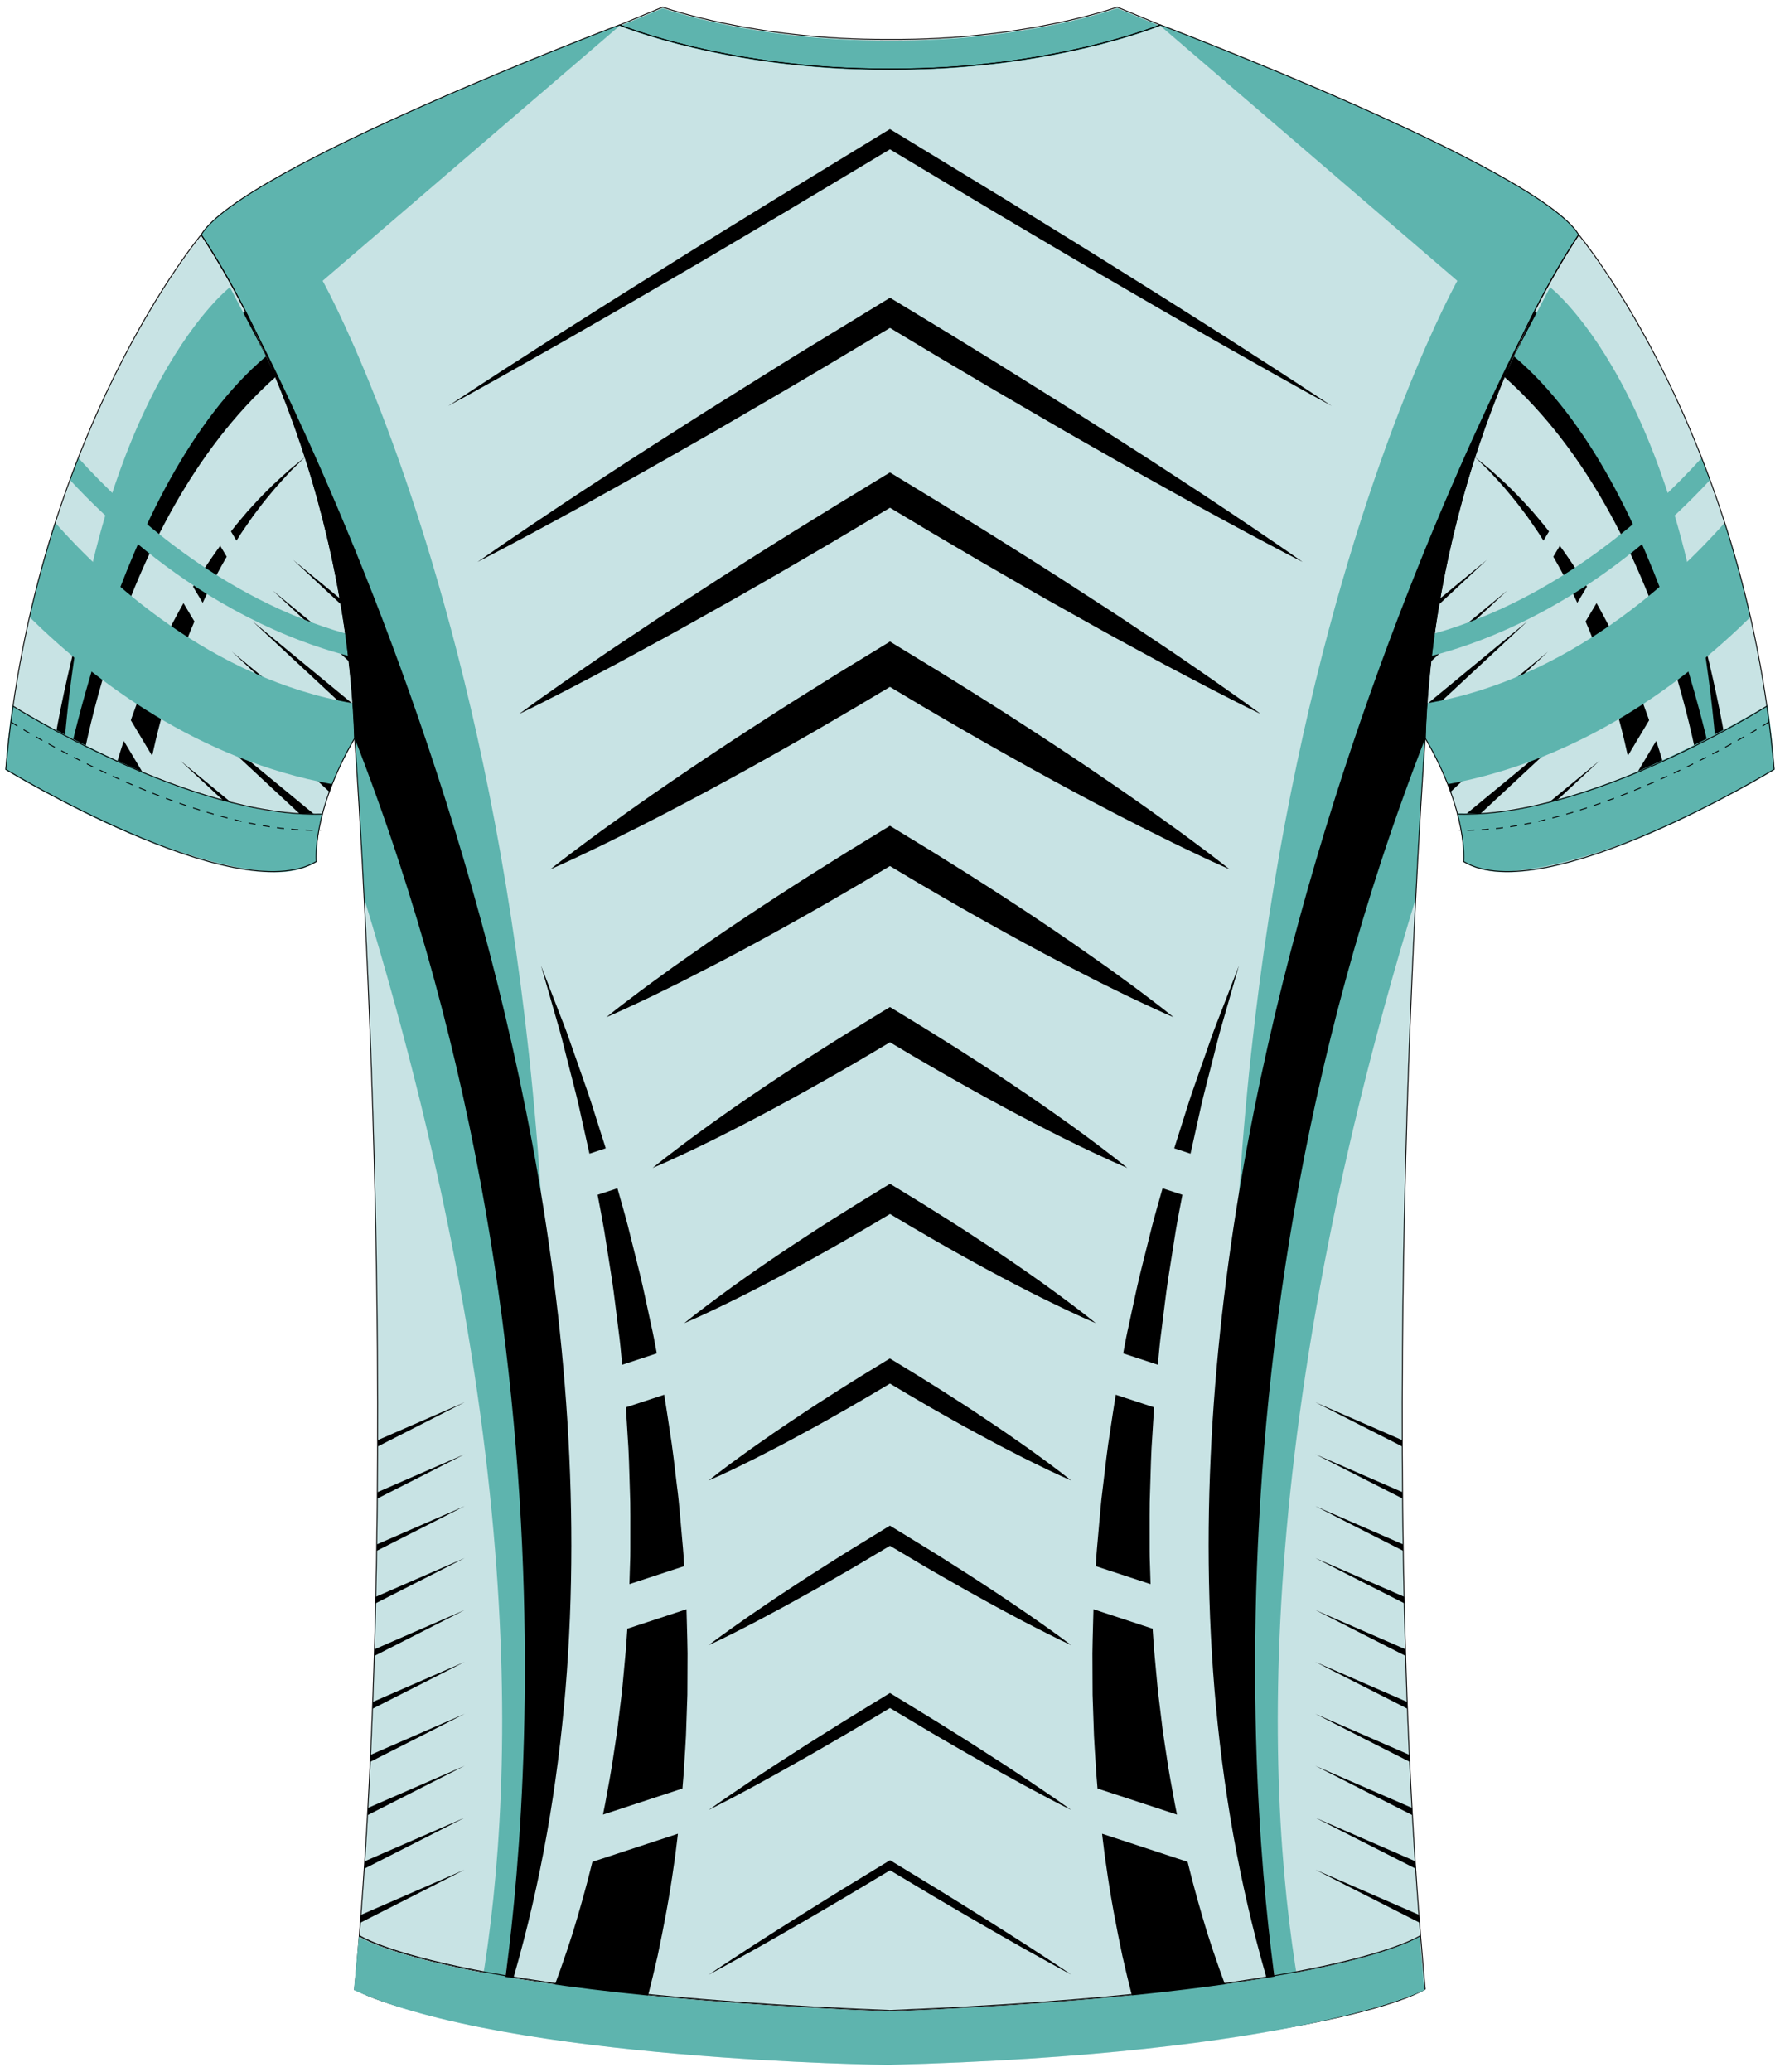 <?xml version="1.0" encoding="utf-8"?>
<!-- Generator: Adobe Illustrator 19.1.0, SVG Export Plug-In . SVG Version: 6.00 Build 0)  -->
<svg version="1.1" id="Layer_1" xmlns="http://www.w3.org/2000/svg" xmlns:xlink="http://www.w3.org/1999/xlink" x="0px" y="0px"
	 viewBox="0 0 495 576" style="enable-background:new 0 0 495 576;" xml:space="preserve">
<style type="text/css">
	<![CDATA[
	@font-face{font-family:'codaheavy';src:url('/fonts/coda-heavy-webfont.woff') format('woff')}
	text{font-family:Impact,codaheavy,sans-serif}
	.Number.fill{fill:#000}
	.NumberOutline.stroke{fill:none;stroke:#777;stroke-width:2.5}
	.Colour1.fill{fill:#C8E3E4;}
	.Colour2.fill{fill:#5EB4AE;}
	.Colour3.fill{fill:#000000;}
	.BottomHem.fill{fill:#5EB4AE;}
	.NeckAndArmTrim.fill{fill:#5EB4AE;}
	.st0{fill:none;stroke:#000000;stroke-width:0.25;stroke-miterlimit:10;}
	.st1{fill:none;stroke:#000000;stroke-width:0.25;stroke-miterlimit:10;stroke-dasharray:2;}
	]]>
</style>
<path class="Colour1 fill" d="M247.84,573.72c125.34-4.97,148.51-20.79,148.51-20.79c-14.4-153.55,0-347.72,0-347.72
	c2.98-84.21,42.69-139.93,42.69-139.93C427.87,46.7,322.76,6.95,322.76,6.95l-0.12,0.01c0,0-30.17,12.45-75.14,12.24l-0.43,0
	c-44.74,0.14-74.72-12.24-74.72-12.24l-0.12-0.01c0,0-105.11,39.75-116.28,58.33c0,0,39.71,55.72,42.69,139.93
	c0,0,14.4,194.17,0,347.72c0,0,23.17,15.82,148.53,20.79L247.84,573.72z"/>
<path class="Colour1 fill" d="M439.04,65.54c0,0,46.16,54.98,54.35,148.6c0,0-64.03,39.01-86.37,25.63c0,0,1.37-13.62-10.67-34.3
	C396.35,205.47,396.22,131.3,439.04,65.54z"/>
<path class="Colour1 fill" d="M55.96,65.54c0,0-46.16,54.98-54.35,148.6c0,0,64.03,39.01,86.37,25.63c0,0-1.37-13.62,10.67-34.3
	C98.65,205.47,98.77,131.3,55.96,65.54z"/>
<g>
	<path class="st0" d="M394.98,538.37c0,0-22.99,15.85-147.49,20.8"/>
	<path class="st0" d="M247.5,559.17c-124.49-4.95-147.49-20.8-147.49-20.8"/>
</g>
<g>
	<path class="st1" d="M394.98,542.82c0,0-22.99,15.85-147.49,20.8"/>
	<path class="st1" d="M247.5,563.63c-124.49-4.95-147.49-20.8-147.49-20.8"/>
</g>
<g>
	<path class="st1" d="M247.5,563.63c124.49-4.95,147.49-20.8,147.49-20.8"/>
	<path class="st1" d="M247.5,563.63c-124.49-4.95-147.49-20.8-147.49-20.8"/>
</g>
<g>
	<path class="Colour1 fill" d="M247.5,559.17c124.49-4.95,147.49-20.8,147.49-20.8l1.37,14.83c0,0-34.58,17.86-149.28,20.8
		c0,0-105.7-1.2-148.42-20.8l1.37-14.83C100.01,538.37,123,554.22,247.5,559.17"/>
</g>
<path class="Colour3 fill" d="M58.83,189.66l32.75,30.45c0.31-0.86,0.64-1.73,1-2.64L58.83,189.66z"/>
<g>
	<path class="Colour3 fill" d="M102.33,502.57c-0.04,0.67-0.07,1.34-0.11,2.01l27-13.72L102.33,502.57z"/>
	<path class="Colour3 fill" d="M103.07,487.81c-0.03,0.65-0.06,1.3-0.09,1.94l26.24-13.33L103.07,487.81z"/>
	<path class="Colour3 fill" d="M101.45,517.39c-0.05,0.69-0.09,1.39-0.14,2.08l27.91-14.18L101.45,517.39z"/>
	<path class="Colour3 fill" d="M100.4,532.29c-0.06,0.73-0.11,1.45-0.17,2.18l28.99-14.73L100.4,532.29z"/>
	<path class="Colour3 fill" d="M103.67,473.11c-0.02,0.63-0.05,1.26-0.07,1.89l25.61-13.02L103.67,473.11z"/>
	<path class="Colour3 fill" d="M104.16,458.47c-0.02,0.62-0.04,1.23-0.05,1.85l25.11-12.76L104.16,458.47z"/>
	<path class="Colour3 fill" d="M104.96,414.81c0,0.59-0.01,1.18-0.02,1.77l24.27-12.33L104.96,414.81z"/>
	<path class="Colour3 fill" d="M105.04,400.34c0,0.58,0,1.17-0.01,1.76l24.18-12.29L105.04,400.34z"/>
	<path class="Colour3 fill" d="M104.53,443.87c-0.01,0.6-0.03,1.21-0.04,1.81l24.73-12.57L104.53,443.87z"/>
	<path class="Colour3 fill" d="M104.79,429.32c-0.01,0.6-0.02,1.19-0.03,1.79l24.45-12.43L104.79,429.32z"/>
	<path class="Colour3 fill" d="M392.66,502.57c0.04,0.67,0.07,1.34,0.11,2.01l-27-13.72L392.66,502.57z"/>
	<path class="Colour3 fill" d="M391.92,487.81c0.03,0.65,0.06,1.3,0.09,1.94l-26.24-13.33L391.92,487.81z"/>
	<path class="Colour3 fill" d="M393.55,517.39c0.05,0.69,0.09,1.39,0.14,2.08l-27.91-14.18L393.55,517.39z"/>
	<path class="Colour3 fill" d="M394.6,532.29c0.06,0.73,0.11,1.45,0.17,2.18l-28.99-14.73L394.6,532.29z"/>
	<path class="Colour3 fill" d="M391.32,473.11c0.02,0.63,0.05,1.26,0.07,1.89l-25.61-13.02L391.32,473.11z"/>
	<path class="Colour3 fill" d="M390.84,458.47c0.02,0.62,0.04,1.23,0.05,1.85l-25.11-12.76L390.84,458.47z"/>
	<path class="Colour3 fill" d="M390.03,414.81c0,0.59,0.01,1.18,0.02,1.77l-24.27-12.33L390.03,414.81z"/>
	<path class="Colour3 fill" d="M389.95,400.34c0,0.58,0,1.17,0.01,1.76l-24.18-12.29L389.95,400.34z"/>
	<path class="Colour3 fill" d="M390.47,443.87c0.01,0.6,0.03,1.21,0.04,1.81l-24.73-12.57L390.47,443.87z"/>
	<path class="Colour3 fill" d="M390.2,429.32c0.01,0.6,0.02,1.19,0.03,1.79l-24.45-12.43L390.2,429.32z"/>
</g>
<path class="Colour3 fill" d="M436.16,189.66l-32.75,30.45c-0.31-0.86-0.64-1.73-1-2.64L436.16,189.66z"/>
<g>
	<g>
		<path class="Colour3 fill" d="M82.56,241.58c1.06-0.24,2.08-0.55,3.03-0.93l-35.48-29.24L82.56,241.58z"/>
		<path class="Colour3 fill" d="M53.15,198.16l35.44,32.96c0.17-0.99,0.39-2.06,0.66-3.21L53.15,198.16z"/>
		<path class="Colour3 fill" d="M94.85,168.04c-0.09-0.54-0.19-1.09-0.28-1.64l-13.01-10.73L94.85,168.04z"/>
		<path class="Colour3 fill" d="M75.87,164.17l21.26,19.77c-0.09-0.81-0.19-1.65-0.3-2.49L75.87,164.17z"/>
		<path class="Colour3 fill" d="M64.51,181.16l31.34,29.14c0.39-0.76,0.79-1.53,1.21-2.31L64.51,181.16z"/>
		<path class="Colour3 fill" d="M70.19,172.67l28.23,26.25c-0.05-0.95-0.12-2-0.19-3.14L70.19,172.67z"/>
		<path class="Colour3 fill" d="M61.23,151.71c-1.14,1.57-2.28,3.19-3.41,4.88c-1.03,1.56-2.1,3.14-3.09,4.79
			c-0.35,0.56-0.7,1.14-1.05,1.71l2.69,4.49c0.65-1.41,1.32-2.81,2.01-4.17c0.81-1.7,1.71-3.32,2.57-4.93
			c0.69-1.27,1.39-2.51,2.1-3.72L61.23,151.71z"/>
		<path class="Colour3 fill" d="M42.07,185.73c-0.3,0.69-0.61,1.39-0.9,2.08c-1.52,3.64-2.96,7.25-4.22,10.79
			c-0.2,0.55-0.37,1.07-0.57,1.62l5.93,9.89c0.65-2.95,1.36-6.01,2.2-9.16c0.64-2.49,1.38-5.02,2.14-7.58L42.07,185.73z"/>
		<path class="Colour3 fill" d="M51.02,167.66c-0.74,1.3-1.45,2.61-2.16,3.94c-0.96,1.75-1.83,3.55-2.73,5.34
			c-0.61,1.2-1.17,2.42-1.74,3.64l4.12,6.88c0.31-0.92,0.62-1.83,0.93-2.75c0.67-1.81,1.29-3.66,2-5.46
			c0.71-1.81,1.39-3.63,2.17-5.4c0.15-0.37,0.31-0.73,0.46-1.09L51.02,167.66z"/>
		<path class="Colour3 fill" d="M80.64,130.47c-1.28,1.16-2.87,2.54-4.63,4.2c-1.71,1.7-3.68,3.6-5.66,5.83
			c-0.5,0.55-1.02,1.11-1.54,1.68c-0.5,0.59-1.01,1.2-1.53,1.81c-1,1.19-2.05,2.42-3.05,3.74l1.53,2.56
			c0.19-0.29,0.37-0.59,0.56-0.87c0.88-1.43,1.83-2.76,2.73-4.06c0.45-0.65,0.9-1.29,1.33-1.92c0.46-0.61,0.92-1.2,1.36-1.79
			c1.74-2.37,3.5-4.41,5.04-6.25c1.58-1.8,3.02-3.31,4.19-4.58c2.47-2.41,3.88-3.79,3.88-3.79S83.33,128.29,80.64,130.47z"/>
		<path class="Colour3 fill" d="M34.42,205.96c-0.32,0.98-0.65,1.97-0.95,2.92c-1.02,3.3-1.95,6.43-2.72,9.34c-1,3.68-1.81,7-2.44,9.83
			c3.26,1.54,6.69,3.07,10.19,4.54c0.37-3.19,0.93-7.38,1.79-12.25c0.19-1.13,0.41-2.31,0.64-3.51L34.42,205.96z"/>
		<path class="Colour3 fill" d="M68.23,86.45c0,0-40.26,30.36-55.28,133.18l7.93,4.14c0,0,9.38-77.75,55.76-118.99L68.23,86.45z"/>
	</g>
	<path class="Colour3 fill" d="M426.76,86.45c0,0,40.26,30.36,55.28,133.18l-7.93,4.14c0,0-9.38-77.75-55.76-118.99L426.76,86.45z"/>
	<path class="Colour3 fill" d="M412.43,241.58c-1.06-0.24-2.08-0.55-3.03-0.93l35.48-29.24L412.43,241.58z"/>
	<path class="Colour3 fill" d="M441.84,198.16l-35.44,32.96c-0.17-0.99-0.39-2.06-0.66-3.21L441.84,198.16z"/>
	<path class="Colour3 fill" d="M400.15,168.04c0.09-0.54,0.19-1.09,0.28-1.64l13.01-10.73L400.15,168.04z"/>
	<path class="Colour3 fill" d="M419.13,164.17l-21.26,19.77c0.09-0.81,0.19-1.65,0.3-2.49L419.13,164.17z"/>
	<path class="Colour3 fill" d="M430.49,181.16l-31.34,29.14c-0.39-0.76-0.79-1.53-1.21-2.31L430.49,181.16z"/>
	<path class="Colour3 fill" d="M424.81,172.67l-28.23,26.25c0.05-0.95,0.12-2,0.19-3.14L424.81,172.67z"/>
	<path class="Colour3 fill" d="M433.77,151.71c1.14,1.57,2.28,3.19,3.41,4.88c1.03,1.56,2.1,3.14,3.09,4.79c0.35,0.56,0.7,1.14,1.05,1.71
		l-2.69,4.49c-0.65-1.41-1.32-2.81-2.01-4.17c-0.81-1.7-1.71-3.32-2.57-4.93c-0.69-1.27-1.39-2.51-2.1-3.72L433.77,151.71z"/>
	<path class="Colour3 fill" d="M452.92,185.73c0.3,0.69,0.61,1.39,0.9,2.08c1.52,3.64,2.96,7.25,4.22,10.79c0.2,0.55,0.37,1.07,0.57,1.62
		l-5.93,9.89c-0.65-2.95-1.36-6.01-2.2-9.16c-0.64-2.49-1.38-5.02-2.14-7.58L452.92,185.73z"/>
	<path class="Colour3 fill" d="M443.98,167.66c0.74,1.3,1.45,2.61,2.16,3.94c0.96,1.75,1.83,3.55,2.73,5.34c0.61,1.2,1.17,2.42,1.74,3.64
		l-4.12,6.88c-0.31-0.92-0.62-1.83-0.93-2.75c-0.67-1.81-1.29-3.66-2-5.46c-0.71-1.81-1.39-3.63-2.17-5.4
		c-0.15-0.37-0.31-0.73-0.46-1.09L443.98,167.66z"/>
	<path class="Colour3 fill" d="M414.35,130.47c1.28,1.16,2.87,2.54,4.63,4.2c1.71,1.7,3.68,3.6,5.66,5.83c0.5,0.55,1.02,1.11,1.54,1.68
		c0.5,0.59,1.01,1.2,1.53,1.81c1,1.19,2.05,2.42,3.05,3.74l-1.53,2.56c-0.19-0.29-0.37-0.59-0.56-0.87
		c-0.88-1.43-1.83-2.76-2.73-4.06c-0.45-0.65-0.9-1.29-1.33-1.92c-0.46-0.61-0.92-1.2-1.36-1.79c-1.74-2.37-3.5-4.41-5.04-6.25
		c-1.58-1.8-3.02-3.31-4.19-4.58c-2.47-2.41-3.88-3.79-3.88-3.79S411.67,128.29,414.35,130.47z"/>
	<path class="Colour3 fill" d="M460.57,205.96c0.32,0.98,0.65,1.97,0.95,2.92c1.02,3.3,1.95,6.43,2.72,9.34c1,3.68,1.81,7,2.44,9.83
		c-3.26,1.54-6.69,3.07-10.19,4.54c-0.37-3.19-0.93-7.38-1.79-12.25c-0.19-1.13-0.41-2.31-0.64-3.51L460.57,205.96z"/>
</g>
<path class="Colour2 fill" d="M89.72,78.06l82.57-70.87l0,0v0l0,0l0.05-0.21l-0.1-0.04c0,0-105.11,39.75-116.28,58.33
	c0,0,39.71,55.72,42.69,139.93c0,0,1.25,16.88,2.65,44.62h0c48.16,157.51,41.34,260.15,30.61,312.85c2.02,0.39,4.17,0.78,6.43,1.17
	C187.99,253.21,89.72,78.06,89.72,78.06z"/>
<path class="Colour2 fill" d="M63.94,79.85c0,0-41.46,31.79-47.07,141.83c0,0,15.06-87.18,57.14-122.65L63.94,79.85z"/>
<path class="Colour2 fill" d="M21.77,127.28c-0.78,2-1.56,4.05-2.33,6.13c5.47,5.89,12.57,12.82,21.19,19.72
	c13.63,10.93,32.91,23.11,56.31,29.22c-0.24-1.97-0.51-4.05-0.82-6.23C61.47,166.32,35.4,142.33,21.77,127.28z"/>
<path class="Colour2 fill" d="M92.38,217.99c1.52-3.86,3.54-8.15,6.25-12.8c0,0,0.01-3.52-0.43-9.69c-39.37-6.65-68.96-34.52-82.85-50.19
	c-2.62,8.17-5.05,16.92-7.15,26.21C26.15,189.18,55.09,211.22,92.38,217.99z"/>
<path class="Colour2 fill" d="M405.27,78.06L322.7,7.19l0,0v0l0,0l-0.05-0.21l0.1-0.04c0,0,105.11,39.75,116.28,58.33
	c0,0-39.71,55.72-42.69,139.93c0,0-1.25,16.88-2.65,44.62h0c-48.16,157.51-41.34,260.15-30.61,312.85
	c-2.02,0.39-4.17,0.78-6.43,1.17C307,253.21,405.27,78.06,405.27,78.06z"/>
<path class="Colour2 fill" d="M473.23,127.28c0.78,2,1.56,4.05,2.33,6.13c-5.47,5.89-12.57,12.82-21.19,19.72
	c-13.63,10.93-32.91,23.11-56.31,29.22c0.24-1.97,0.51-4.05,0.82-6.23C433.52,166.32,459.6,142.33,473.23,127.28z"/>
<path class="Colour2 fill" d="M402.61,217.99c-1.52-3.86-3.54-8.15-6.25-12.8c0,0-0.01-3.52,0.43-9.69
	c39.37-6.65,68.96-34.52,82.85-50.19c2.62,8.17,5.05,16.92,7.15,26.21C468.84,189.18,439.9,211.22,402.61,217.99z"/>
<path class="Colour2 fill" d="M431.06,79.85c0,0,41.46,31.79,47.07,141.83c0,0-15.06-87.18-57.14-122.65L431.06,79.85z"/>
<path class="Colour3 fill" d="M197.07,548.95c4.07-2.77,8.22-5.41,12.33-8.12c4.14-2.66,8.28-5.31,12.44-7.91
	c4.15-2.63,8.34-5.19,12.51-7.79l12.58-7.67l0.58-0.35l0.58,0.35l12.58,7.66c4.17,2.6,8.36,5.15,12.51,7.78
	c4.16,2.61,8.31,5.26,12.44,7.91c4.11,2.71,8.25,5.35,12.33,8.13c-4.33-2.3-8.59-4.73-12.89-7.09c-4.27-2.41-8.53-4.84-12.78-7.3
	c-4.26-2.44-8.47-4.96-12.7-7.43l-12.64-7.55h1.16l-12.64,7.55c-4.23,2.48-8.45,4.99-12.7,7.43c-4.24,2.47-8.51,4.89-12.78,7.3
	C205.66,544.22,201.4,546.65,197.07,548.95z M203.61,499.79l6.49-3.47l6.45-3.55l6.41-3.61c4.28-2.39,8.5-4.9,12.75-7.35l6.33-3.75
	l6.32-3.77h-1.73l12.65,7.53c4.25,2.45,8.47,4.96,12.75,7.35l6.41,3.61l6.45,3.55c4.32,2.32,8.64,4.65,13.03,6.83
	c-4.01-2.89-8.1-5.63-12.18-8.38l-6.16-4.06l-6.2-4c-4.12-2.68-8.31-5.25-12.46-7.87l-12.56-7.69l-0.87-0.53l-0.87,0.53l-6.28,3.84
	l-6.28,3.86c-4.16,2.62-8.34,5.19-12.46,7.87l-6.2,4l-6.16,4.06l-6.12,4.14c-2.03,1.39-4.05,2.81-6.07,4.24
	C199.26,502.05,201.44,500.93,203.61,499.79z M203.69,454.14c2.2-1.09,4.37-2.24,6.55-3.36l6.49-3.46c2.17-1.15,4.3-2.36,6.45-3.54
	c4.31-2.34,8.54-4.84,12.8-7.26c2.13-1.22,4.23-2.49,6.34-3.74l6.33-3.76h-2.31l6.33,3.76c2.11,1.25,4.21,2.52,6.34,3.74
	c4.27,2.42,8.49,4.92,12.8,7.26c2.15,1.18,4.28,2.39,6.45,3.54l6.49,3.46c2.18,1.12,4.35,2.26,6.55,3.35
	c2.19,1.1,4.39,2.19,6.62,3.22c-1.97-1.5-3.98-2.95-5.98-4.39c-2.01-1.44-4.04-2.83-6.06-4.25l-6.11-4.15
	c-2.04-1.38-4.11-2.71-6.16-4.07c-4.1-2.73-8.28-5.31-12.42-7.96c-2.08-1.31-4.18-2.58-6.27-3.87l-6.28-3.85l-1.16-0.71l-1.16,0.71
	l-6.28,3.85c-2.09,1.29-4.19,2.55-6.27,3.87c-4.14,2.65-8.32,5.23-12.42,7.96c-2.05,1.36-4.12,2.68-6.16,4.07l-6.11,4.15
	c-2.02,1.42-4.05,2.81-6.06,4.25c-2.01,1.43-4.01,2.9-5.99,4.38C199.29,456.31,201.5,455.24,203.69,454.14z M203.77,408.49
	c2.22-1.05,4.41-2.17,6.61-3.25l6.54-3.37c2.18-1.12,4.32-2.32,6.48-3.48c4.33-2.31,8.6-4.73,12.85-7.17
	c4.25-2.44,8.48-4.94,12.69-7.47h-2.89c4.21,2.53,8.43,5.03,12.68,7.48c4.26,2.43,8.52,4.86,12.85,7.17
	c2.16,1.16,4.3,2.35,6.48,3.48l6.54,3.37c2.21,1.08,4.39,2.19,6.61,3.24c2.22,1.06,4.44,2.1,6.7,3.08c-1.94-1.56-3.92-3.05-5.9-4.53
	c-1.98-1.49-4-2.91-6-4.37l-6.07-4.24c-2.02-1.41-4.08-2.75-6.12-4.13c-4.08-2.77-8.22-5.41-12.37-8.05
	c-4.15-2.63-8.34-5.2-12.53-7.74l-1.45-0.88l-1.44,0.88c-4.2,2.55-8.38,5.12-12.53,7.75c-4.15,2.64-8.29,5.29-12.36,8.05
	c-2.04,1.38-4.1,2.72-6.12,4.13l-6.07,4.24c-2,1.46-4.01,2.88-6,4.36c-1.99,1.48-3.96,2.97-5.91,4.53
	C199.33,410.59,201.55,409.54,203.77,408.49z M197.91,364.37c2.53-1.18,5.01-2.43,7.52-3.65c4.99-2.48,9.92-5.07,14.82-7.7
	c2.45-1.32,4.89-2.65,7.32-4.02c2.44-1.34,4.85-2.73,7.27-4.1c4.83-2.76,9.62-5.6,14.4-8.46h-3.47c4.77,2.87,9.56,5.7,14.39,8.47
	c2.42,1.37,4.83,2.77,7.27,4.11c2.43,1.36,4.87,2.69,7.32,4.02c2.45,1.32,4.91,2.63,7.38,3.91c2.47,1.29,4.95,2.55,7.44,3.79
	c2.51,1.21,5,2.46,7.52,3.64c2.52,1.18,5.06,2.35,7.63,3.44c-2.19-1.79-4.43-3.5-6.67-5.19c-2.24-1.7-4.52-3.33-6.78-4.99
	c-2.28-1.63-4.56-3.25-6.86-4.84c-2.3-1.59-4.61-3.17-6.93-4.72c-2.32-1.56-4.65-3.1-6.99-4.62c-2.33-1.54-4.69-3.02-7.04-4.53
	c-4.71-2.99-9.45-5.91-14.22-8.8l-1.74-1.05l-1.73,1.05c-4.76,2.89-9.51,5.81-14.21,8.8c-2.35,1.5-4.71,2.99-7.04,4.53
	c-2.34,1.52-4.67,3.06-6.99,4.62c-4.64,3.12-9.24,6.29-13.79,9.57c-2.26,1.67-4.54,3.29-6.78,4.99c-2.24,1.69-4.48,3.4-6.67,5.19
	C192.86,366.73,195.39,365.56,197.91,364.37z M190.31,320.71c2.92-1.35,5.8-2.77,8.68-4.19c2.87-1.44,5.74-2.89,8.58-4.37
	c2.85-1.48,5.68-2.98,8.51-4.5c2.82-1.53,5.64-3.06,8.44-4.63c2.81-1.55,5.59-3.15,8.39-4.73c5.57-3.19,11.1-6.46,16.61-9.76h-4.04
	l8.27,4.93l8.33,4.83c2.79,1.58,5.57,3.19,8.38,4.73c2.8,1.57,5.62,3.1,8.44,4.63c2.82,1.52,5.66,3.03,8.51,4.5
	c2.85,1.48,5.71,2.93,8.59,4.37c2.88,1.42,5.76,2.84,8.68,4.19c2.91,1.36,5.84,2.71,8.81,3.96c-2.52-2.07-5.1-4.04-7.69-6
	c-2.58-1.97-5.2-3.87-7.82-5.77c-2.63-1.88-5.26-3.75-7.91-5.59c-2.65-1.84-5.31-3.66-7.99-5.45c-2.67-1.8-5.36-3.58-8.06-5.33
	c-2.69-1.77-5.41-3.49-8.11-5.22l-8.17-5.12l-8.23-5.02l-2.02-1.23l-2.03,1.23c-5.49,3.33-10.96,6.7-16.39,10.15
	c-2.71,1.73-5.43,3.45-8.11,5.23c-2.7,1.75-5.38,3.54-8.06,5.33c-2.67,1.8-5.34,3.61-7.99,5.45c-2.65,1.84-5.29,3.7-7.91,5.59
	c-2.62,1.9-5.24,3.8-7.82,5.76c-2.59,1.96-5.17,3.93-7.69,5.99C184.48,323.42,187.4,322.07,190.31,320.71z M179.11,277.98
	c3.48-1.64,6.9-3.37,10.35-5.06l10.24-5.26c1.71-0.87,3.4-1.78,5.09-2.68l5.07-2.72c3.37-1.83,6.74-3.67,10.08-5.55
	c3.36-1.85,6.68-3.77,10.02-5.67l9.95-5.78l9.89-5.89h-4.62l9.89,5.9l9.95,5.79c3.34,1.9,6.66,3.82,10.02,5.67
	c3.34,1.88,6.71,3.72,10.08,5.55c3.37,1.83,6.75,3.64,10.16,5.4l10.24,5.26l5.17,2.54c1.73,0.84,3.44,1.71,5.19,2.51
	c3.47,1.64,6.96,3.27,10.5,4.79c-3.03-2.45-6.12-4.79-9.22-7.12c-1.54-1.18-3.11-2.3-4.68-3.44l-4.69-3.41l-9.48-6.64
	c-3.17-2.21-6.36-4.36-9.56-6.5c-3.2-2.14-6.41-4.27-9.64-6.35c-3.22-2.12-6.47-4.16-9.71-6.23l-9.77-6.12l-9.83-6l-2.31-1.41
	l-2.31,1.41l-9.83,6.01l-9.77,6.12c-3.24,2.07-6.49,4.12-9.71,6.23c-3.23,2.09-6.44,4.22-9.64,6.35l-4.79,3.23
	c-1.59,1.08-3.19,2.16-4.77,3.27l-9.48,6.64c-3.12,2.29-6.27,4.52-9.37,6.85c-3.1,2.32-6.19,4.66-9.22,7.11
	C172.15,281.25,175.63,279.62,179.11,277.98z M165.57,235.85c2.08-0.98,4.13-2.02,6.19-3.04l6.17-3.08
	c4.1-2.08,8.18-4.19,12.24-6.34l6.08-3.24l6.06-3.28c4.03-2.2,8.06-4.41,12.05-6.67c4.02-2.23,7.99-4.53,11.98-6.81l11.91-6.94
	l11.84-7.06h-5.2l11.84,7.07c3.97,2.31,7.92,4.65,11.91,6.94c3.99,2.28,7.96,4.58,11.98,6.81c4,2.26,8.02,4.47,12.05,6.67
	c4.03,2.2,8.08,4.37,12.14,6.51c4.06,2.15,8.14,4.26,12.24,6.34l6.17,3.07c2.06,1.02,4.11,2.07,6.19,3.04l6.23,2.97
	c2.1,0.95,4.18,1.93,6.3,2.85c-1.82-1.46-3.67-2.85-5.51-4.28l-5.58-4.16c-1.85-1.4-3.74-2.73-5.62-4.08l-5.63-4.05
	c-3.77-2.67-7.56-5.31-11.37-7.91c-3.81-2.61-7.63-5.19-11.47-7.74c-3.84-2.55-7.69-5.08-11.56-7.58
	c-3.85-2.52-7.75-4.97-11.63-7.44c-3.89-2.46-7.8-4.87-11.7-7.31l-11.77-7.18l-2.6-1.59l-2.6,1.59l-11.77,7.19l-11.7,7.31
	c-3.88,2.47-7.78,4.92-11.63,7.44c-3.87,2.49-7.72,5.03-11.56,7.58l-5.75,3.85l-5.72,3.89c-3.81,2.6-7.6,5.24-11.37,7.91l-5.64,4.05
	c-1.88,1.35-3.77,2.68-5.62,4.08c-3.73,2.76-7.44,5.53-11.09,8.43C157.27,239.82,161.43,237.84,165.57,235.85z M157.81,191.73
	c4.46-2.29,8.88-4.67,13.32-7l13.22-7.18c4.41-2.39,8.76-4.88,13.15-7.32c4.38-2.44,8.75-4.9,13.1-7.41
	c4.36-2.48,8.69-5.01,13.03-7.53c8.67-5.05,17.29-10.19,25.89-15.36h-4.04l12.92,7.74l12.97,7.64l13.03,7.53
	c4.34,2.51,8.72,4.97,13.1,7.41c4.38,2.44,8.74,4.93,13.14,7.32l13.22,7.18c4.44,2.33,8.86,4.7,13.32,6.99
	c4.46,2.3,8.93,4.58,13.45,6.76c-4.07-3-8.2-5.91-12.33-8.8c-4.13-2.9-8.31-5.71-12.46-8.57l-12.56-8.39
	c-4.19-2.8-8.43-5.49-12.64-8.24c-4.21-2.75-8.44-5.47-12.69-8.15l-12.76-8.03l-12.81-7.93l-12.87-7.83l-2.02-1.23l-2.03,1.23
	c-8.59,5.2-17.15,10.44-25.68,15.76c-4.26,2.67-8.52,5.32-12.76,8.03c-4.25,2.68-8.47,5.41-12.69,8.16
	c-4.21,2.75-8.46,5.44-12.64,8.24l-12.56,8.38c-4.15,2.86-8.33,5.67-12.46,8.56c-4.13,2.89-8.26,5.79-12.33,8.8
	C148.88,196.31,153.35,194.03,157.81,191.73z M147.6,148.41c4.92-2.62,9.8-5.32,14.71-7.98l14.62-8.14
	c4.88-2.71,9.7-5.51,14.56-8.26c4.85-2.76,9.7-5.52,14.51-8.35l14.46-8.43c4.82-2.81,9.6-5.71,14.4-8.55l14.38-8.58h-3.47
	l14.36,8.62l14.41,8.53l14.46,8.43c4.81,2.83,9.65,5.6,14.51,8.35c4.85,2.75,9.68,5.55,14.56,8.26l14.63,8.14
	c4.9,2.66,9.79,5.36,14.71,7.98c4.92,2.63,9.85,5.25,14.82,7.78c-4.59-3.24-9.22-6.39-13.86-9.53c-4.64-3.15-9.31-6.22-13.97-9.33
	l-14.05-9.17c-4.69-3.06-9.42-6.03-14.12-9.05c-4.71-3.02-9.43-6.02-14.17-8.96l-14.22-8.88l-14.27-8.78l-14.32-8.69l-1.74-1.05
	l-1.73,1.05l-14.3,8.73c-4.76,2.92-9.55,5.79-14.28,8.76l-14.22,8.88c-4.75,2.94-9.46,5.95-14.17,8.96
	c-4.71,3.02-9.44,5.99-14.12,9.05l-14.06,9.17c-4.66,3.11-9.33,6.18-13.97,9.33c-4.64,3.14-9.27,6.29-13.86,9.52
	C137.75,153.66,142.68,151.04,147.6,148.41z M140.33,104.16l15.6-8.82l15.54-8.92l15.5-9c10.34-5.98,20.6-12.12,30.9-18.18
	l30.77-18.42h-2.31l30.77,18.42c10.3,6.06,20.56,12.2,30.9,18.18l15.5,9l15.55,8.92l15.6,8.82c5.21,2.93,10.44,5.82,15.68,8.68
	c-5-3.31-10.01-6.6-15.03-9.85l-15.11-9.72l-15.17-9.61l-15.21-9.53c-10.13-6.37-20.35-12.59-30.52-18.89l-30.65-18.65l-1.16-0.7
	l-1.16,0.7L215.7,55.26c-10.17,6.29-20.39,12.51-30.52,18.89l-15.21,9.53l-15.17,9.61L139.7,103c-5.03,3.25-10.04,6.54-15.04,9.85
	C129.9,109.98,135.12,107.09,140.33,104.16z"/>
<path class="NeckAndArmTrim fill" d="M310.72,2.28l-0.1,0.01c0,0-25.34,9.15-63.12,8.97l-0.36,0c-37.58,0.12-62.76-8.97-62.76-8.97
	l-0.1-0.01l-11.92,4.94c0,0,29.98,12.38,74.72,12.24l0.43,0c44.98,0.21,75.14-12.24,75.14-12.24L310.72,2.28z"/>
<g>
	<path class="st0" d="M394.97,538.09c0,0-22.99,15.85-147.49,20.8"/>
	<path class="st0" d="M247.48,558.89C122.99,553.94,100,538.09,100,538.09"/>
	<path class="st1" d="M394.97,542.54c0,0-22.99,15.85-147.49,20.8"/>
	<path class="st1" d="M247.48,563.35C122.99,558.39,100,542.54,100,542.54"/>
</g>
<path class="Colour3 fill" d="M68.23,86.45c11.93,23.57,28.53,65.45,30.41,118.74c0,0,0,0.02,0,0.06
	c70.83,181.51,41.73,347.67,39.7,358.58c0.03,0,0.05,0.01,0.08,0.01C207.63,356.4,80.09,108.76,68.23,86.45z"/>
<path class="Colour3 fill" d="M174.01,459.02c-0.23,2.46-0.45,4.91-0.68,7.36c-0.11,1.22-0.22,2.43-0.34,3.65
	c-0.15,1.21-0.3,2.41-0.44,3.61c-0.29,2.4-0.59,4.78-0.87,7.15c-0.32,2.36-0.71,4.7-1.05,7.01c-0.64,4.64-1.55,9.16-2.34,13.58
	c-0.19,1.03-0.4,2.04-0.61,3.05l22.1-7.25c0.21-2.38,0.4-4.78,0.53-7.2c0.15-2.47,0.33-4.95,0.45-7.45c0.08-2.5,0.17-5.02,0.26-7.56
	c0.04-1.27,0.08-2.54,0.13-3.81c0.01-1.27,0.01-2.55,0.02-3.83c0.01-2.56,0.02-5.13,0.03-7.71c-0.01-2.58-0.12-5.17-0.17-7.76
	c-0.05-1.5-0.08-3-0.12-4.51l-16.45,5.4C174.3,454.84,174.19,456.93,174.01,459.02z"/>
<path class="Colour3 fill" d="M164.74,517.56c-1.71,7.06-3.62,13.69-5.48,19.8c-2.25,7.04-4.51,13.39-6.69,18.9
	c-1.36,3.39-2.67,6.47-3.89,9.22c7.93,1.18,17.05,2.33,27.51,3.41c0.4-1.27,0.8-2.56,1.21-3.9c1.87-6.3,3.71-13.44,5.47-21.26
	c1.65-7.83,3.3-16.33,4.54-25.35c0.36-2.25,0.61-4.54,0.9-6.86c0.07-0.59,0.14-1.18,0.21-1.77L164.74,517.56z"/>
<path class="Colour3 fill" d="M174.52,398.79c0.38,4.98,0.47,10.01,0.63,15.04c0.23,5.03,0.11,10.1,0.14,15.14
	c-0.01,1.26,0.01,2.52-0.02,3.79l-0.12,3.78c-0.04,1.27-0.08,2.55-0.12,3.82l15.22-4.99l-0.17-3.04c-0.08-1.3-0.22-2.6-0.33-3.9
	c-0.49-5.2-0.83-10.4-1.52-15.54c-0.62-5.15-1.17-10.28-2-15.33c-0.51-3.3-0.98-6.59-1.52-9.84l-10.67,3.5
	C174.22,393.72,174.36,396.25,174.52,398.79z"/>
<path class="Colour3 fill" d="M156.36,289.17c0.67,2.62,1.39,5.45,2.16,8.47c0.75,3.03,1.64,6.22,2.41,9.63c0.76,3.41,1.56,7,2.39,10.74
	c0.19,0.88,0.4,1.8,0.6,2.69l4.53-1.49c-0.25-0.79-0.51-1.61-0.76-2.39c-1.17-3.68-2.28-7.2-3.35-10.56
	c-1.08-3.35-2.25-6.47-3.26-9.43c-1.04-2.95-2.01-5.72-2.91-8.27c-0.87-2.56-1.84-4.86-2.63-6.96c-3.23-8.37-5.08-13.15-5.08-13.15
	s1.42,4.93,3.9,13.55C154.96,284.18,155.72,286.54,156.36,289.17z"/>
<path class="Colour3 fill" d="M168.06,342.28c0.68,4.33,1.38,8.77,2.1,13.32c0.69,4.54,1.19,9.22,1.81,13.94
	c0.45,3.23,0.75,6.52,1.05,9.84l9.63-3.16c-0.5-2.76-1.02-5.5-1.64-8.19c-1.05-4.74-1.97-9.42-3.08-13.95
	c-1.13-4.52-2.23-8.95-3.31-13.25c-0.94-3.61-1.95-7.09-2.92-10.5l-5.52,1.81C166.81,335.44,167.47,338.8,168.06,342.28z"/>
<path class="Colour3 fill" d="M426.76,86.45c-11.93,23.57-28.53,65.45-30.41,118.74c0,0,0,0.02,0,0.06
	c-70.83,181.51-41.73,347.67-39.7,358.58c-0.03,0-0.05,0.01-0.08,0.01C287.37,356.4,414.9,108.76,426.76,86.45z"/>
<path class="Colour3 fill" d="M320.98,459.02c0.23,2.46,0.45,4.91,0.68,7.36c0.11,1.22,0.22,2.43,0.34,3.65c0.15,1.21,0.3,2.41,0.44,3.61
	c0.29,2.4,0.59,4.78,0.87,7.15c0.32,2.36,0.71,4.7,1.05,7.01c0.64,4.64,1.55,9.16,2.34,13.58c0.19,1.03,0.4,2.04,0.61,3.05
	l-22.1-7.25c-0.21-2.38-0.4-4.78-0.53-7.2c-0.15-2.47-0.33-4.95-0.45-7.45c-0.08-2.5-0.17-5.02-0.26-7.56
	c-0.04-1.27-0.08-2.54-0.13-3.81c-0.01-1.27-0.01-2.55-0.02-3.83c-0.01-2.56-0.02-5.13-0.03-7.71c0.01-2.58,0.12-5.17,0.17-7.76
	c0.05-1.5,0.08-3,0.12-4.51l16.45,5.4C320.69,454.84,320.8,456.93,320.98,459.02z"/>
<path class="Colour3 fill" d="M330.26,517.56c1.71,7.06,3.62,13.69,5.48,19.8c2.25,7.04,4.51,13.39,6.69,18.9
	c1.36,3.39,2.67,6.47,3.89,9.22c-7.93,1.18-17.05,2.33-27.51,3.41c-0.4-1.27-0.8-2.56-1.21-3.9c-1.87-6.3-3.71-13.44-5.47-21.26
	c-1.65-7.83-3.3-16.33-4.54-25.35c-0.36-2.25-0.61-4.54-0.9-6.86c-0.07-0.59-0.14-1.18-0.21-1.77L330.26,517.56z"/>
<path class="Colour3 fill" d="M320.47,398.79c-0.38,4.98-0.47,10.01-0.63,15.04c-0.23,5.03-0.11,10.1-0.14,15.14
	c0.01,1.26-0.01,2.52,0.02,3.79l0.12,3.78c0.04,1.27,0.08,2.55,0.12,3.82l-15.22-4.99l0.17-3.04c0.08-1.3,0.22-2.6,0.33-3.9
	c0.49-5.2,0.83-10.4,1.52-15.54c0.62-5.15,1.17-10.28,2-15.33c0.51-3.3,0.98-6.59,1.52-9.84l10.67,3.5
	C320.77,393.72,320.63,396.25,320.47,398.79z"/>
<path class="Colour3 fill" d="M338.63,289.17c-0.67,2.62-1.39,5.45-2.16,8.47c-0.75,3.03-1.64,6.22-2.41,9.63
	c-0.76,3.41-1.56,7-2.39,10.74c-0.19,0.88-0.4,1.8-0.6,2.69l-4.53-1.49c0.25-0.79,0.51-1.61,0.76-2.39
	c1.17-3.68,2.28-7.2,3.35-10.56c1.08-3.35,2.25-6.47,3.26-9.43c1.04-2.95,2.01-5.72,2.91-8.27c0.87-2.56,1.84-4.86,2.63-6.96
	c3.23-8.37,5.08-13.15,5.08-13.15s-1.42,4.93-3.9,13.55C340.03,284.18,339.27,286.54,338.63,289.17z"/>
<path class="Colour3 fill" d="M326.94,342.28c-0.68,4.33-1.38,8.77-2.1,13.32c-0.69,4.54-1.19,9.22-1.81,13.94
	c-0.45,3.23-0.75,6.52-1.05,9.84l-9.63-3.16c0.5-2.76,1.02-5.5,1.64-8.19c1.05-4.74,1.97-9.42,3.08-13.95
	c1.13-4.52,2.23-8.95,3.31-13.25c0.94-3.61,1.95-7.09,2.92-10.5l5.52,1.81C328.18,335.44,327.52,338.8,326.94,342.28z"/>
<path class="NeckAndArmTrim fill" d="M418.73,242.29c-3.45,0.17-6.53-0.66-6.53-0.66c-2.29-0.61-4.03-1.52-5.07-2.13
	c-0.04-1.34-0.13-2.73-0.26-4.17c-0.32-3.39-0.86-6.5-1.5-9.28c2.95,0.15,7.02,0.17,11.81-0.37c4.12-0.46,7.39-1.18,10.39-1.93
	c12.04-3,22.33-7.06,23.03-7.34c17.76-7.07,34.64-16.68,40.97-20.37c0.39,2.73,0.75,5.55,1.07,8.46c0.35,3.21,0.64,6.34,0.86,9.38
	c-10.6,6.16-19.78,10.84-26.69,14.19C466.81,228.05,439.45,241.28,418.73,242.29z"/>
<g id="BBodyLogos"></g>
<path class="NeckAndArmTrim fill" d="M76.27,242.39c3.45,0.17,6.53-0.66,6.53-0.66c2.29-0.61,4.03-1.52,5.07-2.13
	c0.04-1.34,0.13-2.73,0.26-4.17c0.32-3.39,0.86-6.5,1.5-9.28c-2.95,0.15-7.02,0.17-11.81-0.37c-4.12-0.46-7.39-1.18-10.39-1.93
	c-12.04-3-22.33-7.06-23.03-7.34c-17.76-7.07-34.64-16.68-40.97-20.37c-0.39,2.73-0.75,5.55-1.07,8.46
	c-0.35,3.21-0.64,6.34-0.86,9.38c10.6,6.16,19.78,10.84,26.69,14.19C28.19,228.15,55.55,241.38,76.27,242.39z"/>
<path class="st0" d="M3.67,196.31c0,0,48.91,31.05,86.06,30.01"/>
<path class="st1" d="M3.13,200.77c0,0,48.91,31.05,86.06,30.01"/>
<path class="st0" d="M491.32,196.31c0,0-48.91,31.05-86.06,30.01"/>
<path class="st1" d="M491.86,200.77c0,0-48.91,31.05-86.06,30.01"/>
<g>
	<path class="st0" d="M439.03,65.26c0,0,46.16,54.98,54.35,148.6c0,0-64.03,39.01-86.37,25.63c0,0,1.37-13.62-10.67-34.3
		C396.34,205.19,396.22,131.02,439.03,65.26z"/>
	<path class="st0" d="M55.95,65.26c0,0-46.16,54.98-54.35,148.6c0,0,64.03,39.01,86.37,25.63c0,0-1.37-13.62,10.67-34.3
		C98.64,205.19,98.76,131.02,55.95,65.26z"/>
	<path class="st0" d="M247.49,573.72c125.65-4.95,148.85-20.8,148.85-20.8c-14.4-153.55,0-347.72,0-347.72
		c2.98-84.21,42.69-139.93,42.69-139.93C427.86,46.69,322.75,6.94,322.75,6.94l-0.12,0.01c0,0-30.17,12.45-75.14,12.24l-0.43,0
		c-44.74,0.14-74.72-12.24-74.72-12.24l-0.12-0.01c0,0-105.11,39.75-116.28,58.33c0,0,39.71,55.72,42.69,139.93
		c0,0,14.4,194.17,0,347.72C98.64,552.91,121.84,568.77,247.49,573.72"/>
	<path class="st0" d="M310.71,2l-0.1,0.01c0,0-25.34,9.15-63.12,8.97l-0.36,0c-37.58,0.12-62.76-8.97-62.76-8.97L184.27,2
		l-11.92,4.94c0,0,29.98,12.38,74.72,12.24l0.43,0c44.98,0.21,75.14-12.24,75.14-12.24L310.71,2z"/>
</g>
<path class="BottomHem fill" d="M247.26,559.17c124.49-4.95,147.49-20.8,147.49-20.8l1.37,14.83c0,0-34.58,17.86-149.28,20.8
	c0,0-105.7-1.2-148.42-20.8l1.37-14.83C99.77,538.37,122.76,554.22,247.26,559.17"/>
</svg>
